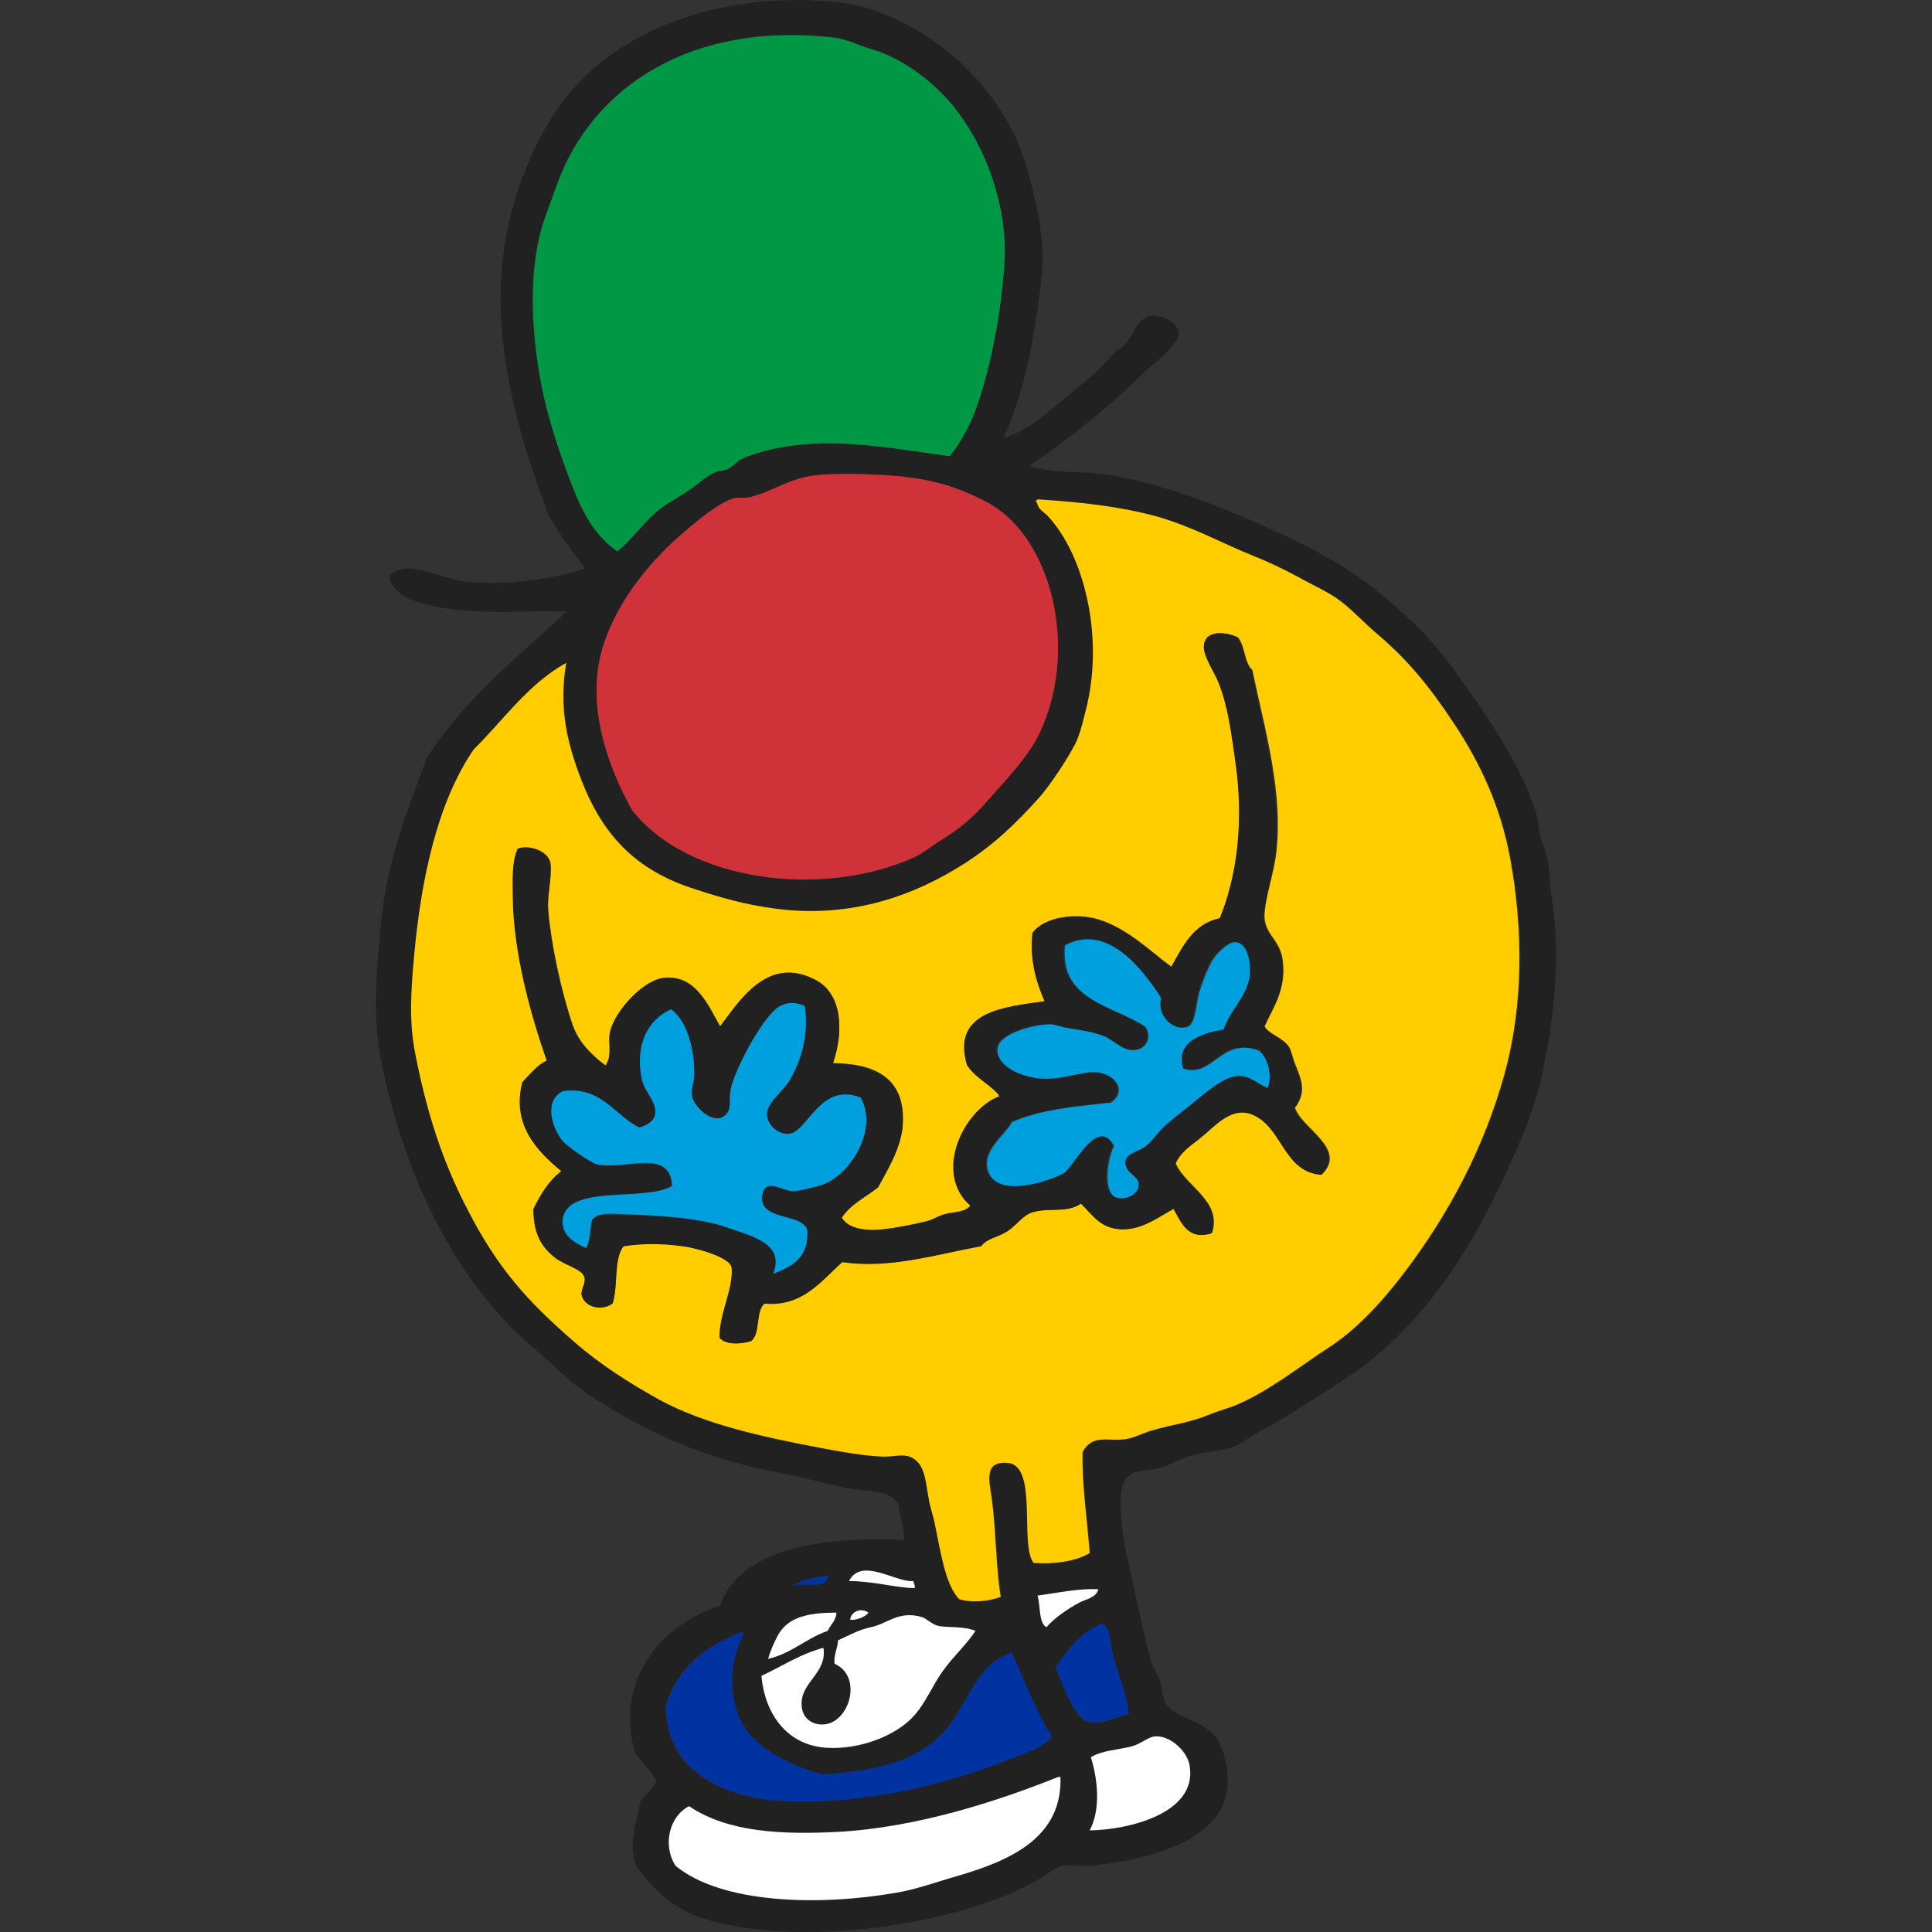<?xml version="1.0" encoding="UTF-8"?>
<svg id="Layer_1" data-name="Layer 1" xmlns="http://www.w3.org/2000/svg" viewBox="0 0 512 512">
  <rect x="0" y="0" width="512" height="512" fill="#333333" stroke="none"/>
  <defs>
    <style>
      .cls-1 {
        fill: #fff;
      }

      .cls-1, .cls-2, .cls-3, .cls-4, .cls-5, .cls-6, .cls-7 {
        fill-rule: evenodd;
      }

      .cls-2 {
        fill: #212121;
      }

      .cls-3 {
        fill: #ffcd00;
      }

      .cls-4 {
        fill: #009845;
      }

      .cls-5 {
        fill: #00a0df;
      }

      .cls-6 {
        fill: #0033a1;
      }

      .cls-7 {
        fill: #cf3339;
      }
    </style>
  </defs>
  <path class="cls-2" d="M265.95,116c6.28-1.68,11.2-6.28,16.12-10.37,4.92-4.08,10.05-8.06,13.82-12.88,3.87-.94,4.61-8.06,8.69-9,2.72-.63,7.33,1.47,7.75,4.19.52,3.35-6.7,8.38-8.69,10.37-9.42,9.21-20.94,18.64-30.99,25.13,7.01,2.3,13.09,1.15,20.31,2.3,13.19,1.99,26.7,7.01,38.74,12.25,12.04,5.23,23.35,10.68,32.56,18.11,3.77,2.93,6.81,5.76,10.37,9,5.44,5.13,9.53,10.78,14.24,17.38,7.12,10.05,14.03,20.52,18.11,32.56.63,1.99.73,4.5,1.26,6.81.52,1.99,1.57,4.08,1.88,5.76.52,3.04.52,6.18.94,9,2.62,15.5,1.05,32.04-2.3,47.74-2.41,11.41-7.64,22.41-12.56,32.56-9.53,19.58-22.72,37.8-40.94,49.31-6.81,4.29-13.51,8.9-20.94,12.88-2.51,1.36-4.82,3.25-7.12,4.19-2.93,1.26-7.33,1.36-10.99,2.3-3.56.94-6.6,2.93-9.32,3.56-4.5.94-8.48,0-9.63,5.44-.63,2.72-.21,7.64.31,11.94.63,4.71,2.3,10.99,3.56,17.07,1.26,5.97,2.62,12.04,3.87,16.44.52,1.68,1.78,3.66,2.3,5.13,1.05,3.66.52,5.44,2.62,7.43,3.35,3.14,10.05,3.77,12.88,8.69,2.2,3.66,3.66,11.2,1.57,16.44-4.4,11.2-22.2,15.5-35.81,16.75-2.2.21-4.82-.42-7.12,0-1.68.31-3.98,2.3-6.18,3.56-18.85,11.31-62.19,18.74-88.99,10.37-7.64-2.41-13.61-8.06-17.69-13.92-2.09-5.86,0-11.62,1.26-17.38,1.47-1.68,3.04-3.14,4.19-5.13-1.68-2.83-3.77-5.03-5.76-7.43-5.55-19.68,7.22-34.13,22.61-39.05,5.34-16.23,30.36-18.32,48.69-17.38.1-3.87-1.15-6.39-1.57-9.63-2.2-3.66-6.81-3.04-11.94-3.87-6.7-1.15-13.51-3.25-20.31-4.5-19.26-3.56-35.49-10.99-50.36-20.94-4.61-3.14-8.48-7.33-12.88-10.99-20.94-17.17-35.28-45.54-41.57-77.48-2.41-11.94-1.05-25.86.31-38.42,1.68-14.97,7.12-28.9,11.94-41.57,9.84-15.39,23.98-26.59,37.06-38.74-10.26-.21-22.41.94-33.19-.94-5.86-1.05-12.88-2.72-13.92-8.38,5.23-5.03,13.3.94,20.94,1.57,11.41.94,22.2-.84,30.99-3.56-3.35-4.5-6.7-9-9.63-13.92-9.11-24.19-17.8-53.61-9.32-82.61,5.76-19.58,15.29-34.24,31.93-43.55,13.61-7.64,32.14-12.15,53.5-10.05,2.09.21,5.03.73,7.12,1.26,19.89,5.86,38.22,22.41,43.87,44.18,1.88,7.12,4.5,17.28,3.56,26.8-1.68,15.5-4.4,30.68-10.16,43.24h0ZM260.72,101.86c2.83-9.74,4.61-20.21,5.44-31.62,1.26-17.28-6.49-35.18-16.12-45.13-5.34-5.44-12.04-10.26-19.37-12.25-3.25-.94-5.97-2.51-9.32-2.93-37.17-4.5-64.39,12.35-73.92,39.37-1.26,3.66-2.83,7.43-3.87,10.99-3.46,12.25-2.72,26.59-.63,38.74,1.57,9.32,4.19,17.69,7.12,25.44,3.46,9.42,6.18,16.23,13.51,21.57,3.87-2.93,6.81-7.54,10.99-10.99,1.99-1.57,4.82-3.14,7.43-4.82s4.92-3.98,7.43-5.13c1.15-.52,2.41-.42,3.56-.94,1.26-.63,2.2-1.99,3.56-2.62,1.78-.84,4.61-1.68,6.81-2.3,16.12-3.98,32.04-.63,48.37,1.57,4.5-5.86,6.6-10.57,9-18.95h0ZM242.08,227.29c2.41-1.05,4.82-3.14,7.12-4.5,5.76-3.56,8.69-6.07,12.88-10.99,4.61-5.34,10.68-11.62,13.51-17.69,9.84-21.04,3.87-48.69-11.31-59.36-2.2-1.57-5.34-3.04-8.06-4.19-7.85-3.35-15.5-4.5-25.76-4.82-4.92-.21-13.09-.42-18.11.94-4.71,1.36-9.11,4.19-13.92,5.13-1.36.31-2.83-.1-4.19.31-4.19,1.36-10.26,6.49-13.82,9.63-9,7.75-17.59,18.64-20.94,30.68-3.98,14.45,1.26,30.05,8.06,42.3,15.08,19.06,50.36,23.35,74.55,12.56h0ZM298.2,381.51c2.09-.21,4.71-1.57,7.12-2.3,5.65-1.68,10.16-2.09,15.18-4.19,2.83-1.15,5.76-1.88,8.06-2.93,8.48-3.66,16.23-9.84,24.19-15.18,7.64-5.03,14.45-12.77,19.68-19.68,11.52-15.18,20.94-32.88,26.49-52.56,5.03-18.22,5.03-38.11,1.57-56.75-2.62-14.45-8.27-26.07-15.18-36.44-6.39-9.63-12.15-16.65-20.31-23.56-3.25-2.72-6.07-5.86-9.32-8.38-3.35-2.62-7.43-4.29-11.31-6.49-4.08-2.3-8.06-4.19-12.25-5.76-8.06-3.14-16.23-7.75-25.44-10.37-9.63-2.62-19.89-3.77-31.3-4.5-.31,0-.42.21-.63.31.1.21,0,.63.31.63.31,1.78,1.88,2.41,2.93,3.56,9.53,10.26,14.55,31.3,10.37,49.73-.63,2.93-1.88,8.17-3.25,10.68-2.2,4.19-6.49,10.68-9.32,13.92-6.28,7.12-12.04,12.56-20,17.69-12.67,8.17-29.63,14.66-50.05,11.94-8.27-1.15-14.87-3.14-21.25-5.13-15.91-5.13-24.6-14.45-30.36-29.32-3.46-9.11-5.97-18.53-3.87-30.68-10.16,5.65-16.54,15.08-24.5,22.93-9.84,14.24-14.03,35.07-15.81,54.86-.84,9.21-1.36,17.38.31,25.76,3.04,15.7,7.33,28.58,13.82,41.25,7.96,15.5,15.7,24.08,28.37,35.18,6.81,5.86,14.76,10.99,22.3,15.18,11.94,6.7,27.54,10.05,42.93,12.88,5.44,1.05,11.41,2.09,16.44,2.3,2.62.1,5.03-.73,7.12,0,4.19,1.57,4.29,6.49,5.13,11.31.42,1.99,1.15,4.19,1.57,6.49,1.47,6.81,2.62,16.23,6.49,20,3.46.94,7.96.52,10.99-.63-1.26-7.43-1.26-17.28-2.3-25.44-.63-4.82-2.51-10.57,4.19-10.05,8.06.73,2.93,21.57,6.81,26.49,5.23.52,11.2-.42,14.87-2.62-.73-9.42-2.2-18.22-1.88-26.8,2.41-4.82,6.28-2.93,11.1-3.35h0ZM224.91,418.99c6.28,0,12.35,1.78,17.38,1.88.21-.94-.31-1.15-.31-1.88-4.5.52-13.61-6.49-17.07,0h0ZM209.73,420.25c3.04-1.05,9.42,1.26,9.63-2.62-3.66.31-6.91,1.15-9.63,2.62h0ZM274.96,422.87c.84,2.72.21,6.91,2.3,8.38,2.62-2.62,5.44-4.71,8.69-6.49,1.78-.94,4.5-1.26,5.13-3.56-4.92-.31-10.89.94-16.12,1.68h0ZM225.22,429.26c1.26.21,4.08-.63,4.82-1.88-1.88-1.47-4.61-.21-4.82,1.88h0ZM206.59,432.82c-1.26,1.99-2.3,4.82-2.93,6.81,6.28-1.47,10.05-5.44,15.81-7.43.63-1.68,2.09-2.62,2.3-4.82-7.54,0-12.56,1.15-15.18,5.44h0ZM248.47,430.93c-1.57-.31-3.04-1.88-4.19-2.3-6.07-1.88-9.21,1.68-13.19,2.62-3.87.84-5.97,2.2-9,3.56-.21,2.2-1.15,3.56-.94,6.18,7.85,3.46,3.87,16.12-3.25,16.12-3.35,0-5.23-2.2-5.44-4.82-.52-6.39,6.81-8.59,5.76-15.5-6.28,1.68-10.99,4.92-16.44,7.43.94,9.95,6.81,18.43,17.38,19.06,8.9.52,18.53-3.35,23.24-8.69,2.93-3.35,4.71-7.96,7.43-11.62,2.93-3.98,6.28-6.91,8.69-10.68-3.35-1.47-7.54-.84-10.05-1.36h0ZM279.77,441.82c1.78,4.5,4.61,12.67,8.06,14.24,3.25,1.36,7.43-.73,11.31-1.88-.63-5.76-3.35-11.31-4.5-16.75-.52-2.51-.1-5.65-2.62-7.12-5.55,2.3-9,6.81-12.25,11.52h0ZM251.71,457c-6.91,9.21-18.11,12.46-33.92,13.19-9.21-2.62-19.68-7.43-22.61-16.75-2.2-7.12-1.36-14.13,1.88-20.63-.31,0-.42-.31-.63-.31-9.42,3.66-16.86,9.32-20,19.37-.31,17.48,15.6,24.81,31.62,25.44,21.46.94,43.55-4.71,59.99-11.31,4.08-1.68,8.27-3.04,10.68-5.76-4.29-6.7-7.22-14.66-10.68-22.3-8.79,2.93-11.31,12.35-16.33,19.06h0ZM315.26,467.99c-.63-3.46-4.82-7.85-9-7.75-1.99,0-3.77,1.99-6.18,2.62-3.87.94-7.85,1.05-10.99,2.93,1.88,5.97,2.51,13.92-.31,19.37,9.95-.21,28.69-4.5,26.49-17.17h0ZM222.08,485.37c-14.45.73-29,.31-39.37-6.81-5.13,2.62-7.12,10.37-3.56,15.81,12.25,9.95,37.9,10.57,58.42,7.12,5.23-.94,10.89-2.93,16.44-4.5,13.92-4.08,27.64-10.16,27.12-26.17h-.63c-16.02,6.49-37.48,13.51-58.42,14.55h0Z"/>
  <path class="cls-4" d="M251.71,120.92c-16.33-2.2-32.25-5.55-48.37-1.57-2.2.52-5.03,1.47-6.81,2.3-1.26.63-2.3,1.99-3.56,2.62-1.15.52-2.41.42-3.56.94-2.51,1.15-4.82,3.46-7.43,5.13-2.62,1.68-5.44,3.25-7.43,4.82-4.19,3.46-7.12,7.96-10.99,10.99-7.33-5.34-10.05-12.25-13.51-21.57-2.83-7.75-5.55-16.23-7.12-25.44-1.99-12.15-2.83-26.49.63-38.74,1.05-3.56,2.62-7.33,3.87-10.99,9.53-27.01,36.64-43.87,73.92-39.37,3.35.42,6.07,1.99,9.32,2.93,7.33,2.09,14.03,6.81,19.37,12.25,9.63,9.95,17.38,27.85,16.12,45.13-.84,11.31-2.72,21.88-5.44,31.62-2.41,8.27-4.5,12.98-9,18.95h0Z"/>
  <path class="cls-7" d="M167.53,214.73c-6.81-12.15-12.04-27.85-8.06-42.3,3.35-11.94,11.94-22.82,20.94-30.68,3.66-3.14,9.74-8.38,13.82-9.63,1.36-.42,2.83,0,4.19-.31,4.82-1.05,9.11-3.87,13.92-5.13,4.92-1.36,13.09-1.15,18.11-.94,10.26.31,17.9,1.47,25.76,4.82,2.72,1.15,5.86,2.62,8.06,4.19,15.18,10.68,21.15,38.32,11.31,59.36-2.83,6.18-8.9,12.46-13.51,17.69-4.19,4.82-7.22,7.43-12.88,10.99-2.3,1.36-4.71,3.46-7.12,4.5-24.19,10.78-59.47,6.49-74.55-12.56h0Z"/>
  <path class="cls-3" d="M286.89,384.76c-.21,8.59,1.15,17.38,1.88,26.8-3.56,2.2-9.53,3.04-14.87,2.62-3.77-4.92,1.26-25.76-6.81-26.49-6.7-.63-4.82,5.13-4.19,10.05,1.05,8.27,1.05,18.01,2.3,25.44-3.04,1.15-7.54,1.68-10.99.63-3.77-3.77-5.03-13.19-6.49-20-.42-2.2-1.26-4.4-1.57-6.49-.94-4.82-.94-9.74-5.13-11.31-2.09-.73-4.5.1-7.12,0-5.03-.21-10.99-1.26-16.44-2.3-15.39-2.93-30.89-6.28-42.93-12.88-7.54-4.19-15.5-9.21-22.3-15.18-12.67-10.99-20.42-19.68-28.37-35.18-6.6-12.67-10.78-25.65-13.82-41.25-1.68-8.38-1.15-16.65-.31-25.76,1.78-19.79,5.97-40.52,15.81-54.86,7.96-7.85,14.34-17.28,24.5-22.93-2.09,12.15.42,21.57,3.87,30.68,5.76,14.97,14.45,24.29,30.36,29.32,6.39,2.09,12.98,4.08,21.25,5.13,20.42,2.72,37.27-3.77,50.05-11.94,7.96-5.13,13.72-10.68,20-17.69,2.83-3.25,7.12-9.74,9.32-13.92,1.36-2.51,2.51-7.64,3.25-10.68,4.19-18.43-.84-39.37-10.37-49.73-1.05-1.15-2.62-1.78-2.93-3.56-.31,0-.21-.42-.31-.63.31-.1.31-.31.63-.31,11.41.73,21.67,1.88,31.3,4.5,9.32,2.62,17.38,7.12,25.44,10.37,4.19,1.68,8.17,3.56,12.25,5.76,3.87,2.2,7.96,3.87,11.31,6.49,3.25,2.51,6.07,5.65,9.32,8.38,8.17,6.91,13.92,13.92,20.31,23.56,6.91,10.37,12.56,21.99,15.18,36.44,3.35,18.64,3.46,38.53-1.57,56.75-5.44,19.79-14.97,37.38-26.49,52.56-5.23,6.91-12.04,14.66-19.68,19.68-8.06,5.23-15.7,11.41-24.19,15.18-2.3,1.05-5.23,1.78-8.06,2.93-4.92,2.09-9.53,2.51-15.18,4.19-2.41.73-5.03,2.09-7.12,2.3-4.61.52-8.48-1.36-11.1,3.35h0ZM319.14,170.86c-.31,2.83,2.72,7.01,3.87,9.95,2.62,6.6,3.46,14.03,4.5,21.25,2.09,14.87.73,29.32-4.19,41.25-7.12,1.47-9.74,7.43-12.88,12.88-5.44-3.98-11.52-10.16-19.37-12.56-5.86-1.78-14.34-.73-17.38,3.56-.94,7.75,1.47,14.03,3.25,18.11-10.68,1.57-24.71,2.62-20.63,16.75,2.09,3.46,7.01,5.65,8.69,8.38-9.74,3.66-17.59,20.52-7.75,29-1.57,1.88-4.08,1.57-6.81,2.3-1.57.42-3.14,1.47-4.82,1.88-4.4,1.05-9.84,2.09-13.51,2.3-3.14.1-7.43-.42-9-3.25,2.3-3.56,6.39-5.44,9.63-8.06,2.2-4.19,5.97-10.05,6.49-16.12,1.05-12.88-7.43-16.65-18.43-16.75,2.93-9,2.2-18.32-4.5-21.99-12.88-6.91-20.42,5.65-25.44,12.25-3.25-5.86-6.6-13.72-14.87-12.88-5.34.52-12.88,8.48-14.24,14.24-.73,2.93.73,6.39-1.26,9-3.77-2.83-7.12-6.18-8.69-10.68-3.04-8.79-5.76-21.67-6.49-30.36-.31-4.08.94-8.27.63-12.25-.31-3.46-5.55-5.34-8.69-4.19-1.57,3.56-1.36,8.27-1.26,12.56.1,14.76,4.71,31.41,9,43.55-2.72,1.36-4.5,3.66-6.49,5.76-2.93,11.41,4.08,18.43,10.37,23.56-3.35,2.51-5.55,6.07-7.43,10.05.1,6.39,2.09,9.95,5.76,12.88,2.72,2.2,7.12,2.93,7.75,5.13.52,1.78-1.26,3.56-.63,5.13,1.15,3.25,5.55,3.77,8.06,1.88,1.47-4.5.21-11.83,2.93-15.18,4.61-.73,9.74-.84,15.81,0,3.56.52,12.67,2.93,12.88,5.76.42,5.65-3.14,11.73-3.25,18.43,1.47,1.99,5.65,1.88,8.38.94,2.51-1.99,1.05-7.96,3.56-9.95,10.26.94,15.08-6.18,20.63-10.99,12.35,1.88,24.71-1.99,36.75-4.19,1.47-2.09,4.29-2.3,6.81-3.87s4.19-4.4,6.81-5.13c4.71-1.36,9,.31,12.88-2.3,3.14,3.14,5.23,6.6,10.68,6.81,5.55.21,10.05-3.35,13.92-5.44,1.88,3.35,3.77,8.48,10.05,6.49,2.72-8.48-6.91-12.25-9.63-18.43,1.57-3.46,4.61-5.03,7.75-7.75,4.19-3.66,8.38-8.06,14.24-4.5,6.6,4.08,7.33,14.45,16.75,15.18,6.91-6.81-5.44-12.25-7.12-17.69,3.25-4.29,1.57-7.75,0-11.62-.63-1.57-.94-3.46-1.57-4.5-1.78-2.62-5.23-3.25-6.49-5.44,2.2-4.92,5.76-9.63,4.82-17.38-.73-6.07-5.34-7.01-4.82-12.88.42-4.4,2.3-10.37,2.93-14.55,2.3-16.75-2.93-33.92-6.18-49.63-2.2-1.99-1.88-6.49-3.87-8.69-2.62-1.26-8.48-2.2-8.9,1.99h0Z"/>
  <path class="cls-2" d="M327.83,168.97c1.99,2.2,1.68,6.7,3.87,8.69,3.14,15.7,8.38,32.88,6.18,49.63-.52,4.19-2.51,10.16-2.93,14.55-.52,5.86,4.08,6.91,4.82,12.88.94,7.85-2.62,12.46-4.82,17.38,1.26,2.2,4.71,2.83,6.49,5.44.73,1.05.94,2.93,1.57,4.5,1.57,3.87,3.25,7.33,0,11.62,1.68,5.44,13.92,10.89,7.12,17.69-9.42-.73-10.16-11.1-16.75-15.18-5.76-3.56-10.05.84-14.24,4.5-3.14,2.72-6.18,4.29-7.75,7.75,2.72,6.18,12.46,9.95,9.63,18.43-6.28,1.99-8.06-3.04-10.05-6.49-3.87,2.09-8.38,5.65-13.82,5.44-5.44-.21-7.54-3.66-10.68-6.81-3.87,2.62-8.27.94-12.88,2.3-2.51.73-4.29,3.56-6.81,5.13-2.51,1.57-5.23,1.78-6.81,3.87-12.15,2.2-24.39,6.07-36.75,4.19-5.55,4.82-10.47,11.94-20.63,10.99-2.51,1.99-1.05,7.96-3.56,9.95-2.72.84-6.91,1.05-8.38-.94,0-6.6,3.66-12.77,3.25-18.43-.21-2.83-9.42-5.34-12.88-5.76-6.07-.84-11.2-.73-15.81,0-2.72,3.35-1.36,10.68-2.93,15.18-2.51,1.88-6.91,1.26-8.06-1.88-.63-1.57,1.15-3.46.63-5.13-.63-2.2-5.03-3.04-7.75-5.13-3.77-2.93-5.76-6.6-5.76-12.88,1.88-3.87,4.08-7.54,7.43-10.05-6.18-5.13-13.3-12.15-10.37-23.56,1.99-2.09,3.77-4.4,6.49-5.76-4.29-12.15-8.9-28.79-9-43.55,0-4.29-.31-9,1.26-12.56,3.14-1.15,8.48.73,8.69,4.19.31,3.98-.94,8.17-.63,12.25.63,8.69,3.46,21.57,6.49,30.36,1.57,4.5,4.92,7.75,8.69,10.68,1.99-2.62.63-6.18,1.26-9,1.36-5.65,8.9-13.72,14.24-14.24,8.27-.84,11.52,7.01,14.87,12.88,5.13-6.6,12.56-19.16,25.44-12.25,6.81,3.66,7.54,12.98,4.5,21.99,10.99.1,19.47,3.87,18.43,16.75-.52,6.07-4.29,12.04-6.49,16.12-3.35,2.62-7.33,4.5-9.63,8.06,1.57,2.83,5.86,3.35,9,3.25,3.66-.1,9.21-1.15,13.51-2.3,1.68-.42,3.25-1.57,4.82-1.88,2.72-.63,5.23-.31,6.81-2.3-9.84-8.59-1.99-25.34,7.75-29-1.78-2.72-6.7-4.92-8.69-8.38-4.08-14.13,9.95-15.29,20.63-16.75-1.78-4.08-4.08-10.26-3.25-18.11,3.14-4.29,11.62-5.34,17.38-3.56,7.85,2.41,13.92,8.59,19.37,12.56,3.14-5.44,5.76-11.41,12.88-12.88,4.92-12.04,6.28-26.49,4.19-41.25-1.05-7.33-1.88-14.66-4.5-21.25-1.15-2.93-4.19-7.12-3.87-9.95.52-4.29,6.39-3.35,8.79-1.99h0ZM330.76,259.22c.73-4.82-.73-9.53-3.56-9.63-2.09-.1-5.03,3.14-6.18,4.82-1.15,1.88-2.72,5.76-3.56,8.69-.73,2.83-.84,8.38-3.25,9-3.66,1.05-7.96-3.04-6.81-7.75-4.4-6.6-13.82-20.1-25.44-13.92-1.68,14.66,12.88,15.91,21.25,21.57,1.88,2.51.52,5.76-2.62,6.18-3.25.42-5.65-2.51-8.06-3.56-2.72-1.26-6.91-1.68-10.05-2.3-1.47-.21-3.14-.94-4.19-.94-4.5-.1-13.82,2.41-14.24,6.49-.31,3.98,5.03,7.01,10.37,7.75,5.55.84,11.41-1.68,15.18-1.57,5.65.1,9,5.03,4.5,8.06-9.53,1.05-18.32,1.88-26.17,5.13-1.99,3.77-8.48,7.96-6.18,13.51,2.72,6.39,15.29,2.51,20,0,3.14-2.83,9.11-14.97,13.19-7.12-1.57,2.83-3.14,11.83.31,13.51,2.09,1.05,6.39-.52,6.18-3.56-.21-2.41-3.46-2.62-3.56-5.76.42-2.41,3.35-2.62,5.44-4.19,1.57-1.15,3.04-3.46,4.82-5.13,1.68-1.57,3.56-3.04,5.44-4.5,3.87-3.04,8.06-6.91,11.62-8.38,4.5-1.78,6.81.94,10.37,2.62,1.47-3.35,0-8.38-2.3-9.95-10.16-3.56-11.94,7.33-20,4.82-2.51-7.12,5.44-9.63,10.68-10.37,1.88-4.82,5.97-8.06,6.81-13.51h0ZM205.85,267.29c-4.4,3.56-11.2,16.54-12.25,21.57-.52,2.3.1,4.5-.63,5.76-2.72,4.71-9.11-.73-9.63-4.19-.31-1.78.63-3.66.63-5.44.1-7.33-2.09-14.55-6.18-17.38-6.28,2.72-9.53,9.53-7.75,18.43.73,3.56,4.08,6.07,3.56,9.32-.31,1.99-2.62,3.14-4.19,3.56-6.7-3.25-9.95-11.1-20.31-9.63-5.23,2.72-2.62,10.16,0,13.19,1.36,1.47,7.64,5.86,9,6.18,7.64,1.78,19.47-4.5,20,5.76-7.33,4.4-28.06-.52-29,9-.42,4.08,3.04,6.07,6.18,7.43,1.15-1.78,1.05-5.03,1.57-7.43,1.57-1.99,4.19-1.68,7.12-1.57,8.59.31,20.84.73,28.69,3.56,6.91,2.41,15.29,4.29,12.25,12.25,4.92-1.88,9.53-4.19,9-11.62-1.36-4.5-12.77-2.41-11.94-9,.63-5.03,5.23-1.36,8.06-1.26,1.47,0,6.7-1.26,8.38-1.88,6.91-2.72,14.55-14.45,9.63-22.93-10.78-4.19-14.03,9.32-19.06,9.63-2.62.21-5.97-2.3-5.76-5.44.1-3.04,4.29-5.97,6.18-9,3.46-5.97,4.82-12.56,3.87-19.37-3.04-1.57-5.55-.94-7.43.52h0Z"/>
  <path class="cls-5" d="M324.27,272.84c-5.13.73-13.09,3.14-10.68,10.37,8.06,2.51,9.84-8.38,20-4.82,2.3,1.68,3.77,6.6,2.3,9.95-3.56-1.68-5.76-4.4-10.37-2.62-3.56,1.47-7.75,5.34-11.62,8.38-1.88,1.47-3.77,2.93-5.44,4.5-1.78,1.68-3.25,3.98-4.82,5.13-2.09,1.57-5.03,1.78-5.44,4.19.1,3.25,3.35,3.46,3.56,5.76.21,3.04-3.98,4.61-6.18,3.56-3.46-1.68-1.88-10.78-.31-13.51-4.19-7.85-10.05,4.29-13.19,7.12-4.82,2.51-17.28,6.39-20,0-2.41-5.55,4.19-9.84,6.18-13.51,7.75-3.35,16.54-4.08,26.17-5.13,4.5-3.04,1.15-7.96-4.5-8.06-3.66-.1-9.63,2.41-15.18,1.57-5.34-.73-10.68-3.66-10.37-7.75.31-4.08,9.74-6.6,14.24-6.49,1.05,0,2.72.73,4.19.94,3.14.52,7.22,1.05,10.05,2.3,2.41,1.05,4.82,3.98,8.06,3.56,3.14-.42,4.4-3.66,2.62-6.18-8.38-5.65-22.93-6.91-21.25-21.57,11.62-6.18,21.04,7.22,25.44,13.92-1.26,4.71,3.14,8.79,6.81,7.75,2.41-.63,2.41-6.18,3.25-9,.84-2.93,2.41-6.81,3.56-8.69,1.05-1.78,4.08-4.92,6.18-4.82,2.83.21,4.19,4.82,3.56,9.63-1.15,5.34-5.23,8.59-6.81,13.51h0Z"/>
  <path class="cls-5" d="M213.29,266.66c.94,6.81-.42,13.3-3.87,19.37-1.78,3.14-5.97,5.97-6.18,9-.1,3.14,3.14,5.65,5.76,5.44,5.03-.31,8.17-13.82,19.06-9.63,4.82,8.48-2.72,20.21-9.63,22.93-1.68.63-6.91,1.99-8.38,1.88-2.83-.1-7.43-3.77-8.06,1.26-.84,6.7,10.57,4.5,11.94,9,.52,7.43-4.08,9.74-9,11.62,3.04-7.96-5.34-9.84-12.25-12.25-7.85-2.83-20.21-3.25-28.69-3.56-2.93-.1-5.55-.31-7.12,1.57-.52,2.41-.42,5.55-1.57,7.43-3.04-1.36-6.49-3.35-6.18-7.43.94-9.63,21.78-4.71,29-9-.52-10.26-12.35-4.08-20-5.76-1.36-.31-7.75-4.61-9-6.18-2.62-3.04-5.23-10.47,0-13.19,10.37-1.36,13.61,6.39,20.31,9.63,1.57-.42,3.87-1.47,4.19-3.56.52-3.25-2.83-5.76-3.56-9.32-1.78-8.9,1.47-15.6,7.75-18.43,4.08,2.83,6.28,10.16,6.18,17.38,0,1.88-.94,3.77-.63,5.44.52,3.46,6.91,9,9.63,4.19.73-1.36.21-3.46.63-5.76,1.05-5.13,7.85-18.11,12.25-21.57,1.88-1.36,4.4-1.99,7.43-.52h0Z"/>
  <path class="cls-1" d="M242.08,418.99c0,.73.52.94.31,1.88-5.03-.1-11.2-1.88-17.38-1.88,3.35-6.49,12.46.52,17.07,0h0Z"/>
  <path class="cls-6" d="M219.46,417.63c-.21,3.87-6.6,1.57-9.63,2.62,2.62-1.47,5.86-2.3,9.63-2.62h0Z"/>
  <path class="cls-1" d="M291.08,421.19c-.63,2.3-3.46,2.62-5.13,3.56-3.25,1.78-6.18,3.77-8.69,6.49-2.09-1.47-1.47-5.65-2.3-8.38,5.23-.73,11.2-1.99,16.12-1.68h0Z"/>
  <path class="cls-1" d="M230.14,427.37c-.84,1.26-3.56,2.09-4.82,1.88.1-2.09,2.83-3.35,4.82-1.88h0Z"/>
  <path class="cls-1" d="M221.66,427.37c-.1,2.2-1.57,3.14-2.3,4.82-5.76,1.99-9.53,5.97-15.81,7.43.52-1.88,1.68-4.71,2.93-6.81,2.72-4.29,7.75-5.44,15.18-5.44h0Z"/>
  <path class="cls-1" d="M258.52,432.19c-2.41,3.66-5.86,6.7-8.69,10.68-2.62,3.66-4.5,8.27-7.43,11.62-4.61,5.34-14.34,9.21-23.24,8.69-10.68-.63-16.44-9-17.38-19.06,5.44-2.51,10.16-5.76,16.44-7.43,1.05,6.91-6.39,9.11-5.76,15.5.21,2.72,2.2,4.82,5.44,4.82,7.12,0,10.99-12.67,3.25-16.12-.21-2.51.84-3.98.94-6.18,3.04-1.36,5.13-2.72,9-3.56,3.98-.84,7.12-4.4,13.19-2.62,1.15.31,2.62,1.88,4.19,2.3,2.51.63,6.7,0,10.05,1.36h0Z"/>
  <path class="cls-6" d="M292.02,430.2c2.51,1.47,1.99,4.61,2.62,7.12,1.26,5.55,3.87,11.1,4.5,16.75-3.87,1.15-8.06,3.35-11.31,1.88-3.46-1.47-6.28-9.63-8.06-14.24,3.25-4.61,6.7-9.11,12.25-11.52h0Z"/>
  <path class="cls-6" d="M268.15,437.95c3.46,7.54,6.39,15.6,10.68,22.3-2.3,2.83-6.6,4.19-10.68,5.76-16.44,6.6-38.63,12.25-59.99,11.31-16.02-.73-31.93-8.06-31.62-25.44,3.14-9.95,10.57-15.7,20-19.37.21.1.31.31.63.31-3.25,6.49-4.19,13.61-1.88,20.63,2.93,9.32,13.3,14.13,22.61,16.75,15.7-.84,26.91-3.98,33.92-13.19,4.92-6.7,7.43-16.12,16.33-19.06h0Z"/>
  <path class="cls-1" d="M288.78,485.06c2.93-5.44,2.2-13.4.31-19.37,3.04-1.88,7.01-1.88,10.99-2.93,2.3-.63,4.19-2.51,6.18-2.62,4.29-.1,8.48,4.29,9,7.75,2.2,12.77-16.54,17.07-26.49,17.17h0Z"/>
  <path class="cls-1" d="M280.4,470.93h.63c.52,16.02-13.19,22.09-27.12,26.17-5.55,1.57-11.2,3.66-16.44,4.5-20.42,3.56-46.17,2.93-58.42-7.12-3.56-5.44-1.68-13.19,3.56-15.81,10.37,7.01,24.92,7.54,39.37,6.81,21.04-1.15,42.51-8.17,58.42-14.55h0Z"/>
</svg>